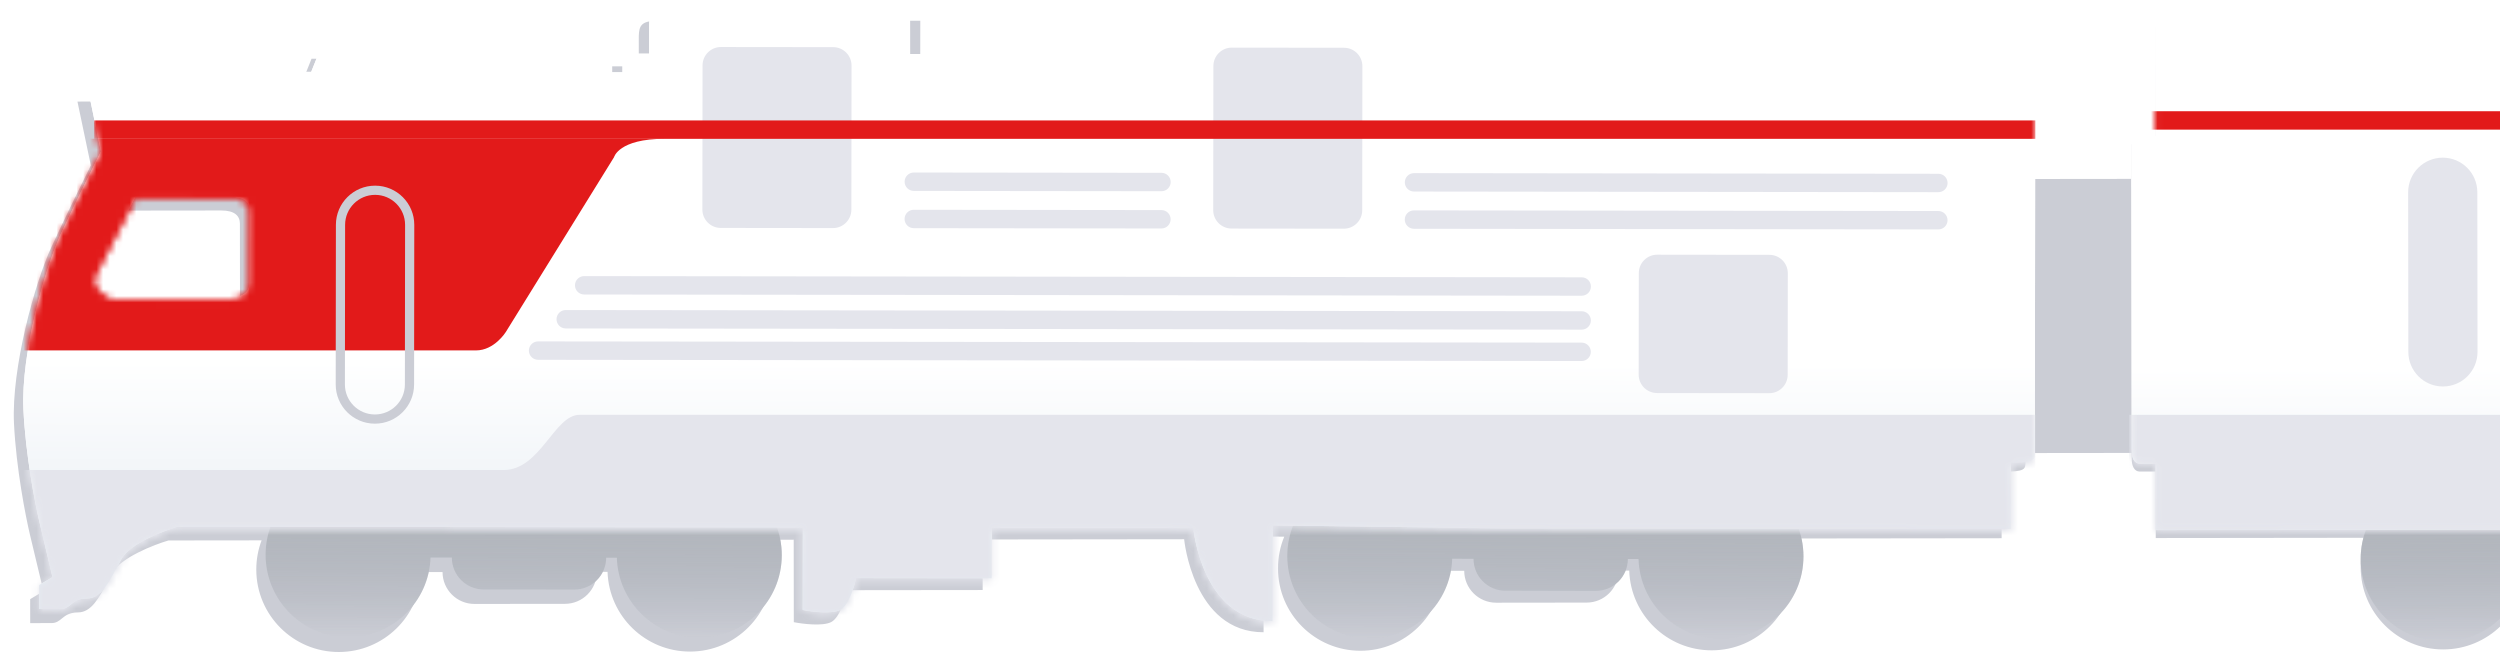 <svg width="376" height="101" viewBox="0 0 376 101" fill="none" xmlns="http://www.w3.org/2000/svg">
<g filter="url(#filter0_d)">
<path fill-rule="evenodd" clip-rule="evenodd" d="M937.268 77.375C937.931 74.573 939.337 67.288 939.648 60.565C940.038 52.161 936.421 39.361 934.014 34.161C932.088 30.002 929.2 24.163 927.997 21.764L929.986 12.158L918.381 12.172C916.379 11.374 911.896 9.779 909.975 9.781L896.369 9.798L894.764 5.798L852.347 5.85L852.352 9.851L849.551 9.855L849.547 7.053L845.546 7.058L845.541 3.057C845.539 1.456 845.537 0.256 843.136 0.258L812.724 0.296C810.323 0.298 809.925 1.9 809.926 3.1L809.931 7.102L804.729 7.108L804.721 0.305L642.656 0.503C642.373 0.503 642.09 0.499 641.81 0.495C639.318 0.463 637.054 0.433 637.057 3.311L637.085 25.72L621.479 25.739L621.459 9.332L619.058 9.335L619.051 3.733C619.049 2.532 618.648 1.732 616.648 1.735L497.8 1.88C495.934 2.816 492.201 4.768 492.202 5.088C492.202 5.408 484.732 5.23 480.997 5.101L481 7.102L451.788 7.138L451.786 5.137C451.784 3.936 450.982 2.737 449.382 2.739L415.768 2.78C414.891 2.781 414.495 2.781 414.316 2.979C414.168 3.142 414.168 3.439 414.169 3.982L414.174 7.984C390.431 8.146 342.546 8.471 340.945 8.473C339.345 8.475 330.936 4.217 326.932 2.088L324.131 2.091L324.152 19.698L320.551 19.702L320.608 66.921C320.61 68.122 321.011 68.922 321.811 68.921L324.212 68.918L324.224 78.922L355.84 78.883C355.322 80.252 355.04 81.736 355.042 83.286C355.05 90.137 360.611 95.684 367.462 95.676C374.179 95.668 379.643 90.322 379.846 83.656L383.053 83.652C383.057 86.304 385.209 88.451 387.861 88.448L401.467 88.432C404.119 88.428 406.266 86.276 406.263 83.624L407.87 83.622C408.089 90.287 413.566 95.62 420.283 95.612C427.134 95.603 432.681 90.043 432.673 83.191C432.671 81.641 432.385 80.158 431.864 78.791L436.269 78.785L436.286 92.791L440.288 92.786C441.888 92.784 443.088 91.982 443.086 90.782L443.082 87.581L465.491 87.553L465.48 78.35L495.092 78.314C496.565 82.98 499.911 92.313 501.512 92.311L505.913 92.306L505.896 78.3L509.661 78.296C509.042 79.773 508.701 81.396 508.703 83.099C508.712 89.95 514.272 95.497 521.123 95.489C527.841 95.48 533.304 90.135 533.507 83.469L536.715 83.465C536.718 86.117 538.871 88.264 541.523 88.261L555.128 88.244C557.78 88.241 559.927 86.088 559.924 83.436L561.531 83.434C561.75 90.1 567.227 95.432 573.944 95.424C580.795 95.416 586.343 89.855 586.334 83.004C586.332 81.302 585.987 79.68 585.365 78.204L617.141 78.165L617.529 68.16L620.73 68.156C621.877 68.155 621.791 67.744 621.649 67.07C621.593 66.803 621.528 66.495 621.528 66.155L621.527 65.755L637.133 65.736L637.135 66.936C637.136 68.216 637.137 68.537 640.738 68.532L640.75 78.536L672.767 78.497C672.249 79.866 671.966 81.35 671.968 82.9C671.977 89.751 677.537 95.298 684.388 95.29C691.106 95.282 696.569 89.936 696.772 83.27L698.379 83.268C698.383 85.92 700.535 88.067 703.187 88.064L716.793 88.047C719.445 88.044 721.592 85.892 721.589 83.24L724.796 83.236C725.016 89.901 730.492 95.234 737.21 95.225C744.061 95.217 749.608 89.656 749.599 82.805C749.597 81.117 749.258 79.507 748.645 78.041L751.769 78.001L751.787 92.407C762.416 92.394 763.7 78.386 763.7 78.386L794.012 78.35L794.021 85.953L814.429 85.928C814.697 87.261 815.555 90.088 816.836 90.727C818.117 91.365 821.105 90.988 822.438 90.72L822.423 78.315L826.428 78.31C825.91 79.679 825.628 81.163 825.63 82.713C825.638 89.564 831.199 95.111 838.05 95.103C844.767 95.094 850.231 89.749 850.434 83.083L852.041 83.081C852.044 85.733 854.196 87.88 856.848 87.877L870.454 87.86C873.106 87.857 875.253 85.704 875.25 83.052L878.458 83.049C878.677 89.714 884.153 95.046 890.871 95.038C897.722 95.03 903.269 89.469 903.261 82.618C903.259 81.068 902.973 79.585 902.452 78.218L916.461 78.201C918.729 78.865 923.587 80.753 924.87 82.992C925.149 83.479 925.415 83.977 925.678 84.469L925.68 84.473C926.93 86.809 928.097 88.991 930.079 88.988C931.401 88.987 931.996 89.471 932.53 89.906C932.967 90.262 933.363 90.585 934.083 90.584L937.284 90.58L937.28 86.979L935.277 85.781C935.851 83.379 937.052 78.335 937.268 77.375ZM909.216 43.795L926.023 43.775C927.623 43.773 929.622 41.77 928.819 40.17C928.178 38.891 924.541 31.905 922.803 28.573L908.397 28.59C906.396 28.593 905.597 29.394 905.598 30.595L905.611 40.999C905.612 42.199 905.615 43.8 909.216 43.795ZM304.633 67.341L304.631 66.14L320.607 66.121L320.558 26.105L304.582 26.124L304.555 3.716C304.552 0.838 302.288 0.873 299.795 0.912L299.795 0.912C299.515 0.916 299.232 0.921 298.949 0.921L136.885 1.119L136.893 7.921L131.691 7.928L131.686 3.926C131.685 2.726 131.282 1.125 128.882 1.128L98.469 1.165C96.068 1.168 96.07 2.369 96.072 3.969L96.077 7.971L92.075 7.976L92.079 10.777L89.277 10.78L89.272 6.779L46.856 6.83L45.26 10.834L31.654 10.851C29.734 10.853 25.254 12.459 23.254 13.262L11.649 13.276L13.662 22.877C12.464 25.28 9.59 31.125 7.674 35.289C5.28 40.495 1.694 53.304 2.104 61.707C2.433 68.429 3.855 75.71 4.526 78.511C4.744 79.471 5.957 84.511 6.537 86.912L4.538 88.115L4.542 91.716L7.743 91.712C8.463 91.711 8.858 91.387 9.294 91.031C9.828 90.594 10.421 90.108 11.743 90.106C13.725 90.104 14.887 87.92 16.131 85.581C16.393 85.087 16.659 84.586 16.938 84.098C18.215 81.855 23.068 79.955 25.335 79.286L39.344 79.269C38.827 80.637 38.544 82.121 38.546 83.671C38.554 90.522 44.115 96.07 50.966 96.061C57.683 96.053 63.147 90.707 63.35 84.041L66.558 84.037C66.561 86.689 68.713 88.837 71.365 88.833L84.971 88.817C87.623 88.814 89.77 86.661 89.767 84.009L91.374 84.007C91.593 90.673 97.07 96.005 103.787 95.997C110.638 95.989 116.185 90.428 116.177 83.577C116.175 82.027 115.889 80.543 115.368 79.176L119.373 79.171L119.388 91.576C120.722 91.841 123.71 92.211 124.99 91.569C126.27 90.927 127.12 88.099 127.385 86.764L147.793 86.74L147.784 79.137L178.096 79.1C178.096 79.1 179.414 93.104 190.043 93.091L190.025 78.685L193.15 78.718C192.541 80.186 192.205 81.796 192.207 83.484C192.216 90.335 197.776 95.882 204.627 95.874C211.345 95.866 216.808 90.52 217.011 83.854L220.219 83.85C220.222 86.502 222.375 88.65 225.027 88.647L238.632 88.63C241.284 88.627 243.431 86.474 243.428 83.822L245.035 83.82C245.254 90.486 250.731 95.818 257.448 95.81C264.299 95.802 269.847 90.241 269.838 83.39C269.836 81.84 269.55 80.356 269.029 78.989L301.045 78.95L301.033 68.946C304.635 68.942 304.634 68.621 304.633 67.341ZM15.69 44.884L32.496 44.863C36.098 44.859 36.096 43.258 36.094 42.058L36.082 31.654C36.08 30.453 35.279 29.654 33.278 29.656L18.872 29.674C17.142 33.01 13.523 40.004 12.884 41.286C12.086 42.887 14.089 44.886 15.69 44.884Z" fill="#CBCDD5"/>
</g>
<path d="M304.553 26.923L320.559 26.904L320.608 66.92L304.602 66.939L304.553 26.923Z" fill="#CBCDD5"/>
<path fill-rule="evenodd" clip-rule="evenodd" d="M205.998 96.026C199.147 96.018 193.6 90.457 193.608 83.606C193.617 76.755 199.177 71.208 206.028 71.216C209.271 71.22 212.222 72.468 214.429 74.508L214.429 74.428L250.529 74.472C252.731 72.485 255.65 71.277 258.85 71.281C265.701 71.289 271.248 76.85 271.239 83.701C271.231 90.552 265.67 96.099 258.819 96.091C252.102 96.083 246.638 90.737 246.435 84.071L244.828 84.069C244.828 84.069 244.828 84.069 244.828 84.069C244.825 86.721 242.673 88.868 240.021 88.865L226.415 88.848C223.763 88.845 221.616 86.693 221.619 84.041C221.619 84.04 221.619 84.04 221.619 84.04L218.411 84.037C218.192 90.702 212.715 96.035 205.998 96.026Z" fill="#CBCDD5"/>
<path fill-rule="evenodd" clip-rule="evenodd" d="M205.998 96.026C199.147 96.018 193.6 90.457 193.608 83.606C193.617 76.755 199.177 71.208 206.028 71.216C209.271 71.22 212.222 72.468 214.429 74.508L214.429 74.428L250.529 74.472C252.731 72.485 255.65 71.277 258.85 71.281C265.701 71.289 271.248 76.85 271.239 83.701C271.231 90.552 265.67 96.099 258.819 96.091C252.102 96.083 246.638 90.737 246.435 84.071L244.828 84.069C244.828 84.069 244.828 84.069 244.828 84.069C244.825 86.721 242.673 88.868 240.021 88.865L226.415 88.848C223.763 88.845 221.616 86.693 221.619 84.041C221.619 84.04 221.619 84.04 221.619 84.04L218.411 84.037C218.192 90.702 212.715 96.035 205.998 96.026Z" fill="url(#paint0_linear)"/>
<path fill-rule="evenodd" clip-rule="evenodd" d="M52.337 95.838C45.486 95.829 39.939 90.269 39.947 83.417C39.956 76.566 45.516 71.019 52.367 71.028C55.61 71.031 58.56 72.279 60.768 74.319L60.768 74.239L96.868 74.283C99.07 72.296 101.989 71.088 105.188 71.092C112.04 71.1 117.587 76.661 117.578 83.512C117.57 90.363 112.009 95.91 105.158 95.902C98.441 95.894 92.977 90.548 92.774 83.882L91.167 83.88C91.167 83.88 91.167 83.88 91.167 83.88C91.164 86.532 89.011 88.679 86.359 88.676L72.754 88.659C70.102 88.656 67.955 86.504 67.958 83.852C67.958 83.852 67.958 83.852 67.958 83.852L64.75 83.848C64.531 90.513 59.054 95.846 52.337 95.838Z" fill="#CBCDD5"/>
<path fill-rule="evenodd" clip-rule="evenodd" d="M52.337 95.838C45.486 95.829 39.939 90.269 39.947 83.417C39.956 76.566 45.516 71.019 52.367 71.028C55.61 71.031 58.56 72.279 60.768 74.319L60.768 74.239L96.868 74.283C99.07 72.296 101.989 71.088 105.188 71.092C112.04 71.1 117.587 76.661 117.578 83.512C117.57 90.363 112.009 95.91 105.158 95.902C98.441 95.894 92.977 90.548 92.774 83.882L91.167 83.88C91.167 83.88 91.167 83.88 91.167 83.88C91.164 86.532 89.011 88.679 86.359 88.676L72.754 88.659C70.102 88.656 67.955 86.504 67.958 83.852C67.958 83.852 67.958 83.852 67.958 83.852L64.75 83.848C64.531 90.513 59.054 95.846 52.337 95.838Z" fill="url(#paint1_linear)"/>
<path fill-rule="evenodd" clip-rule="evenodd" d="M5.905 78.39C5.241 75.588 3.836 68.303 3.524 61.58C3.134 53.176 6.751 40.376 9.159 35.176C11.085 31.017 13.973 25.178 15.176 22.779L13.187 13.172L24.792 13.187C26.793 12.389 31.277 10.793 33.198 10.796L44.803 10.81L46.803 10.812L48.409 6.813L90.826 6.864L90.821 10.866L93.622 10.869L93.626 8.068L97.627 8.073L97.632 4.072C97.634 2.471 97.635 1.27 100.036 1.273L130.449 1.31C132.849 1.313 133.248 2.914 133.246 4.115L133.241 8.117L138.443 8.123L138.452 1.32L178.868 1.369L300.517 1.517C300.799 1.518 301.082 1.514 301.363 1.51C303.855 1.477 306.119 1.448 306.115 4.325L306.038 67.951C306.036 69.231 306.036 69.552 302.434 69.547L302.422 79.551L277.712 79.521L225.792 79.458L191.403 79.016L191.386 93.422C180.757 93.409 179.473 79.401 179.473 79.401L149.161 79.365L149.152 86.968L128.744 86.943C128.475 88.276 127.618 91.103 126.337 91.742C125.055 92.38 122.068 92.003 120.735 91.735L120.75 79.33L26.712 79.216C24.444 79.88 19.586 81.768 18.303 84.007C18.023 84.495 17.756 84.995 17.492 85.488C16.243 87.824 15.076 90.006 13.094 90.003C11.772 90.002 11.177 90.486 10.642 90.921C10.206 91.277 9.809 91.6 9.09 91.599L5.889 91.595L5.893 87.994L7.895 86.796C7.322 84.394 6.12 79.35 5.905 78.39ZM33.957 44.81L17.15 44.79C15.55 44.788 13.551 42.785 14.353 41.185C14.995 39.905 18.632 32.92 20.37 29.588L34.776 29.605C36.776 29.608 37.576 30.409 37.574 31.61L37.562 42.014C37.56 43.214 37.558 44.815 33.957 44.81Z" fill="white"/>
<path fill-rule="evenodd" clip-rule="evenodd" d="M5.905 78.39C5.241 75.588 3.836 68.303 3.524 61.58C3.134 53.176 6.751 40.376 9.159 35.176C11.085 31.017 13.973 25.178 15.176 22.779L13.187 13.172L24.792 13.187C26.793 12.389 31.277 10.793 33.198 10.796L44.803 10.81L46.803 10.812L48.409 6.813L90.826 6.864L90.821 10.866L93.622 10.869L93.626 8.068L97.627 8.073L97.632 4.072C97.634 2.471 97.635 1.27 100.036 1.273L130.449 1.31C132.849 1.313 133.248 2.914 133.246 4.115L133.241 8.117L138.443 8.123L138.452 1.32L178.868 1.369L300.517 1.517C300.799 1.518 301.082 1.514 301.363 1.51C303.855 1.477 306.119 1.448 306.115 4.325L306.038 67.951C306.036 69.231 306.036 69.552 302.434 69.547L302.422 79.551L277.712 79.521L225.792 79.458L191.403 79.016L191.386 93.422C180.757 93.409 179.473 79.401 179.473 79.401L149.161 79.365L149.152 86.968L128.744 86.943C128.475 88.276 127.618 91.103 126.337 91.742C125.055 92.38 122.068 92.003 120.735 91.735L120.75 79.33L26.712 79.216C24.444 79.88 19.586 81.768 18.303 84.007C18.023 84.495 17.756 84.995 17.492 85.488C16.243 87.824 15.076 90.006 13.094 90.003C11.772 90.002 11.177 90.486 10.642 90.921C10.206 91.277 9.809 91.6 9.09 91.599L5.889 91.595L5.893 87.994L7.895 86.796C7.322 84.394 6.12 79.35 5.905 78.39ZM33.957 44.81L17.15 44.79C15.55 44.788 13.551 42.785 14.353 41.185C14.995 39.905 18.632 32.92 20.37 29.588L34.776 29.605C36.776 29.608 37.576 30.409 37.574 31.61L37.562 42.014C37.56 43.214 37.558 44.815 33.957 44.81Z" fill="url(#paint2_linear)"/>
<mask id="mask0" mask-type="alpha" maskUnits="userSpaceOnUse" x="3" y="1" width="304" height="93">
<path fill-rule="evenodd" clip-rule="evenodd" d="M5.908 78.625C5.245 75.823 3.839 68.538 3.528 61.815C3.138 53.411 6.755 40.611 9.162 35.411C11.088 31.252 13.976 25.413 15.179 23.014L13.19 13.407L24.795 13.421C26.797 12.624 31.28 11.028 33.201 11.031L46.807 11.047L48.412 7.048L90.829 7.099L90.824 11.101L93.626 11.104L93.629 8.303L97.63 8.308L97.635 4.306C97.637 2.706 97.639 1.505 100.04 1.508L130.452 1.545C132.853 1.548 133.251 3.149 133.25 4.35L133.245 8.351L138.447 8.358L138.455 1.555L300.52 1.752C300.803 1.753 301.086 1.749 301.366 1.745C303.858 1.712 306.122 1.682 306.119 4.56L306.041 68.186C306.04 69.466 306.039 69.787 302.438 69.782L302.426 79.786L225.795 79.693L191.407 79.251L191.389 93.656C180.76 93.644 179.477 79.636 179.477 79.636L149.164 79.6L149.155 87.203L128.747 87.178C128.479 88.511 127.621 91.338 126.34 91.977C125.059 92.615 122.071 92.238 120.738 91.97L120.753 79.565L26.715 79.45C24.447 80.115 19.589 82.003 18.306 84.242C18.027 84.73 17.759 85.23 17.496 85.723C16.246 88.059 15.079 90.241 13.097 90.238C11.775 90.237 11.18 90.721 10.646 91.156C10.209 91.512 9.813 91.835 9.093 91.834L5.892 91.83L5.896 88.229L7.899 87.031C7.325 84.629 6.123 79.585 5.908 78.625ZM33.96 45.045L17.153 45.025C15.553 45.023 13.554 43.02 14.357 41.42C14.998 40.14 18.635 33.155 20.373 29.823L34.779 29.84C36.78 29.843 37.579 30.644 37.578 31.845L37.565 42.249C37.564 43.449 37.562 45.05 33.96 45.045Z" fill="white"/>
<path fill-rule="evenodd" clip-rule="evenodd" d="M5.908 78.625C5.245 75.823 3.839 68.538 3.528 61.815C3.138 53.411 6.755 40.611 9.162 35.411C11.088 31.252 13.976 25.413 15.179 23.014L13.19 13.407L24.795 13.421C26.797 12.624 31.28 11.028 33.201 11.031L46.807 11.047L48.412 7.048L90.829 7.099L90.824 11.101L93.626 11.104L93.629 8.303L97.63 8.308L97.635 4.306C97.637 2.706 97.639 1.505 100.04 1.508L130.452 1.545C132.853 1.548 133.251 3.149 133.25 4.35L133.245 8.351L138.447 8.358L138.455 1.555L300.52 1.752C300.803 1.753 301.086 1.749 301.366 1.745C303.858 1.712 306.122 1.682 306.119 4.56L306.041 68.186C306.04 69.466 306.039 69.787 302.438 69.782L302.426 79.786L225.795 79.693L191.407 79.251L191.389 93.656C180.76 93.644 179.477 79.636 179.477 79.636L149.164 79.6L149.155 87.203L128.747 87.178C128.479 88.511 127.621 91.338 126.34 91.977C125.059 92.615 122.071 92.238 120.738 91.97L120.753 79.565L26.715 79.45C24.447 80.115 19.589 82.003 18.306 84.242C18.027 84.73 17.759 85.23 17.496 85.723C16.246 88.059 15.079 90.241 13.097 90.238C11.775 90.237 11.18 90.721 10.646 91.156C10.209 91.512 9.813 91.835 9.093 91.834L5.892 91.83L5.896 88.229L7.899 87.031C7.325 84.629 6.123 79.585 5.908 78.625ZM33.96 45.045L17.153 45.025C15.553 45.023 13.554 43.02 14.357 41.42C14.998 40.14 18.635 33.155 20.373 29.823L34.779 29.84C36.78 29.843 37.579 30.644 37.578 31.845L37.565 42.249C37.564 43.449 37.562 45.05 33.96 45.045Z" fill="url(#paint3_linear)"/>
</mask>
<g mask="url(#mask0)">
<path d="M306.119 62.39C306.119 62.39 90.963 62.39 87.158 62.39C83.353 62.39 81.277 70.692 75.743 70.692C70.208 70.692 3.102 70.692 3.102 70.692L3.102 109.433L306.119 109.433L306.119 62.39Z" fill="#E4E5EC"/>
<path d="M204.903 9.955C204.905 8.427 203.668 7.186 202.139 7.184L185.265 7.164C183.737 7.162 182.496 8.399 182.494 9.928L182.468 31.604C182.466 33.132 183.704 34.373 185.232 34.375L202.106 34.395C203.635 34.397 204.875 33.16 204.877 31.631L204.903 9.955Z" fill="#E4E5EC"/>
<path d="M128.072 9.862C128.074 8.334 126.837 7.093 125.308 7.091L108.434 7.071C106.906 7.069 105.665 8.306 105.663 9.835L105.637 31.511C105.635 33.039 106.872 34.28 108.401 34.282L125.275 34.302C126.803 34.304 128.044 33.067 128.046 31.538L128.072 9.862Z" fill="#E4E5EC"/>
<path d="M99.956 20.878C106.875 20.878 -6.584 20.878 -6.584 20.878L-6.584 52.702C-6.584 52.702 68.824 52.702 71.592 52.702C74.359 52.702 76.072 49.935 76.072 49.935L92.346 23.646C92.346 23.646 93.038 20.878 99.956 20.878Z" fill="#E21A1A"/>
<path d="M306.119 18.113L14.171 18.113L14.171 20.881L306.119 20.881L306.119 18.113Z" fill="#E21A1A"/>
</g>
<path d="M268.886 41.098C268.888 39.569 267.65 38.329 266.122 38.327L249.247 38.306C247.719 38.304 246.479 39.542 246.477 41.07L246.458 56.344C246.456 57.872 247.694 59.113 249.222 59.115L266.096 59.135C267.625 59.137 268.865 57.9 268.867 56.371L268.886 41.098Z" fill="#E4E5EC"/>
<path fill-rule="evenodd" clip-rule="evenodd" d="M62.308 33.825C62.312 30.57 59.676 27.927 56.421 27.924C53.166 27.92 50.524 30.555 50.52 33.81L50.491 57.82C50.487 61.075 53.123 63.717 56.378 63.721C59.633 63.725 62.275 61.089 62.279 57.834L62.308 33.825ZM56.42 29.307C58.911 29.31 60.928 31.332 60.925 33.823L60.895 57.833C60.892 60.324 58.87 62.34 56.38 62.337C53.889 62.334 51.872 60.312 51.875 57.822L51.904 33.812C51.907 31.321 53.929 29.304 56.42 29.307Z" fill="#CBCDD5"/>
<path fill-rule="evenodd" clip-rule="evenodd" d="M239.259 52.915C239.26 52.151 238.641 51.531 237.877 51.53L80.928 51.347C80.164 51.346 79.544 51.965 79.543 52.729C79.542 53.493 80.161 54.114 80.925 54.114L237.874 54.297C238.638 54.298 239.258 53.679 239.259 52.915Z" fill="#E4E5EC"/>
<path fill-rule="evenodd" clip-rule="evenodd" d="M239.266 48.198C239.267 47.434 238.648 46.814 237.884 46.813L85.086 46.63C84.322 46.629 83.702 47.248 83.701 48.012C83.7 48.776 84.319 49.397 85.083 49.398L237.881 49.58C238.645 49.581 239.265 48.962 239.266 48.198Z" fill="#E4E5EC"/>
<path fill-rule="evenodd" clip-rule="evenodd" d="M239.274 43.095C239.275 42.331 238.656 41.71 237.892 41.709L87.861 41.527C87.097 41.526 86.477 42.145 86.475 42.909C86.475 43.673 87.093 44.293 87.858 44.294L237.888 44.477C238.652 44.478 239.273 43.859 239.274 43.095Z" fill="#E4E5EC"/>
<path fill-rule="evenodd" clip-rule="evenodd" d="M292.91 33.122C292.911 32.358 292.292 31.738 291.528 31.737L212.663 31.641C211.898 31.64 211.278 32.259 211.277 33.023C211.276 33.787 211.895 34.407 212.659 34.408L291.525 34.504C292.289 34.505 292.909 33.886 292.91 33.122Z" fill="#E4E5EC"/>
<path fill-rule="evenodd" clip-rule="evenodd" d="M292.916 27.522C292.917 26.758 292.299 26.137 291.535 26.136L212.669 26.04C211.905 26.039 211.285 26.658 211.284 27.422C211.283 28.186 211.902 28.807 212.666 28.808L291.531 28.904C292.295 28.904 292.916 28.286 292.916 27.522Z" fill="#E4E5EC"/>
<path fill-rule="evenodd" clip-rule="evenodd" d="M176.063 32.981C176.064 32.217 175.445 31.597 174.681 31.596L137.433 31.55C136.668 31.549 136.048 32.168 136.047 32.932C136.046 33.697 136.665 34.317 137.429 34.318L174.678 34.363C175.442 34.364 176.062 33.745 176.063 32.981Z" fill="#E4E5EC"/>
<path fill-rule="evenodd" clip-rule="evenodd" d="M176.07 27.378C176.071 26.613 175.453 25.993 174.688 25.992L137.44 25.947C136.676 25.946 136.055 26.565 136.054 27.329C136.053 28.093 136.672 28.713 137.436 28.714L174.685 28.759C175.449 28.76 176.069 28.142 176.07 27.378Z" fill="#E4E5EC"/>
<path fill-rule="evenodd" clip-rule="evenodd" d="M420.284 96.411C413.567 96.419 408.09 91.087 407.871 84.421L406.264 84.423C406.264 84.423 406.264 84.423 406.264 84.423C406.267 87.075 404.12 89.228 401.468 89.231L387.862 89.247C385.21 89.251 383.058 87.103 383.054 84.451C383.054 84.451 383.054 84.451 383.054 84.451L379.847 84.455C379.644 91.121 374.18 96.467 367.463 96.475C360.612 96.484 355.051 90.936 355.043 84.085C355.034 77.234 360.581 71.674 367.433 71.665C370.675 71.661 373.629 72.902 375.841 74.936L375.841 74.856L411.94 74.812C414.138 72.82 417.054 71.605 420.254 71.601C427.105 71.593 432.665 77.14 432.674 83.991C432.682 90.842 427.135 96.403 420.284 96.411Z" fill="#CBCDD5"/>
<path fill-rule="evenodd" clip-rule="evenodd" d="M420.284 96.411C413.567 96.419 408.09 91.087 407.871 84.421L406.264 84.423C406.264 84.423 406.264 84.423 406.264 84.423C406.267 87.075 404.12 89.228 401.468 89.231L387.862 89.247C385.21 89.251 383.058 87.103 383.054 84.451C383.054 84.451 383.054 84.451 383.054 84.451L379.847 84.455C379.644 91.121 374.18 96.467 367.463 96.475C360.612 96.484 355.051 90.936 355.043 84.085C355.034 77.234 360.581 71.674 367.433 71.665C370.675 71.661 373.629 72.902 375.841 74.936L375.841 74.856L411.94 74.812C414.138 72.82 417.054 71.605 420.254 71.601C427.105 71.593 432.665 77.14 432.674 83.991C432.682 90.842 427.135 96.403 420.284 96.411Z" fill="url(#paint4_linear)"/>
<path d="M326.933 2.887L324.132 2.89L324.153 20.497L320.552 20.502L320.609 67.721C320.611 68.921 321.012 69.721 321.812 69.72L324.213 69.717L324.226 79.721L436.27 79.585L436.287 93.59L440.289 93.585C441.89 93.583 443.089 92.782 443.088 91.581L443.084 88.38L465.493 88.353L465.482 79.149L495.093 79.113C496.566 83.779 499.912 93.112 501.513 93.111L505.915 93.105L505.898 79.1L617.142 78.964L617.53 68.96L620.732 68.956C622.332 68.954 621.531 68.154 621.529 66.954L621.46 10.131L619.059 10.134L619.052 4.532C619.051 3.332 618.65 2.532 616.649 2.534L497.801 2.679C495.935 3.615 492.203 5.567 492.203 5.887C492.204 6.207 484.734 6.029 480.999 5.901L481.001 7.901L451.789 7.937L451.787 5.936C451.785 4.736 450.984 3.536 449.383 3.538L415.77 3.579C414.169 3.581 414.169 3.581 414.17 4.781L414.175 8.783C390.433 8.945 342.547 9.27 340.946 9.272C339.346 9.274 330.937 5.016 326.933 2.887Z" fill="white"/>
<path d="M326.933 2.887L324.132 2.89L324.153 20.497L320.552 20.502L320.609 67.721C320.611 68.921 321.012 69.721 321.812 69.72L324.213 69.717L324.226 79.721L436.27 79.585L436.287 93.59L440.289 93.585C441.89 93.583 443.089 92.782 443.088 91.581L443.084 88.38L465.493 88.353L465.482 79.149L495.093 79.113C496.566 83.779 499.912 93.112 501.513 93.111L505.915 93.105L505.898 79.1L617.142 78.964L617.53 68.96L620.732 68.956C622.332 68.954 621.531 68.154 621.529 66.954L621.46 10.131L619.059 10.134L619.052 4.532C619.051 3.332 618.65 2.532 616.649 2.534L497.801 2.679C495.935 3.615 492.203 5.567 492.203 5.887C492.204 6.207 484.734 6.029 480.999 5.901L481.001 7.901L451.789 7.937L451.787 5.936C451.785 4.736 450.984 3.536 449.383 3.538L415.77 3.579C414.169 3.581 414.169 3.581 414.17 4.781L414.175 8.783C390.433 8.945 342.547 9.27 340.946 9.272C339.346 9.274 330.937 5.016 326.933 2.887Z" fill="url(#paint5_linear)"/>
<mask id="mask1" mask-type="alpha" maskUnits="userSpaceOnUse" x="320" y="2" width="302" height="92">
<path d="M326.933 2.887L324.132 2.89L324.153 20.497L320.552 20.502L320.609 67.721C320.611 68.921 321.012 69.721 321.812 69.72L324.213 69.717L324.226 79.721L436.27 79.585L436.287 93.59L440.289 93.585C441.89 93.583 443.089 92.782 443.088 91.581L443.084 88.38L465.493 88.353L465.482 79.149L495.093 79.113C496.566 83.779 499.912 93.112 501.513 93.111L505.915 93.105L505.898 79.1L617.142 78.964L617.53 68.96L620.732 68.956C622.332 68.954 621.531 68.154 621.529 66.954L621.46 10.131L619.059 10.134L619.052 4.532C619.051 3.332 618.65 2.532 616.649 2.534L497.801 2.679C495.935 3.615 492.203 5.567 492.203 5.887C492.204 6.207 484.734 6.029 480.999 5.901L481.001 7.901L451.789 7.937L451.787 5.936C451.785 4.736 450.984 3.536 449.383 3.538L415.77 3.579C414.169 3.581 414.169 3.581 414.17 4.781L414.175 8.783C390.433 8.945 342.547 9.27 340.946 9.272C339.346 9.274 330.937 5.016 326.933 2.887Z" fill="white"/>
<path d="M326.933 2.887L324.132 2.89L324.153 20.497L320.552 20.502L320.609 67.721C320.611 68.921 321.012 69.721 321.812 69.72L324.213 69.717L324.226 79.721L436.27 79.585L436.287 93.59L440.289 93.585C441.89 93.583 443.089 92.782 443.088 91.581L443.084 88.38L465.493 88.353L465.482 79.149L495.093 79.113C496.566 83.779 499.912 93.112 501.513 93.111L505.915 93.105L505.898 79.1L617.142 78.964L617.53 68.96L620.732 68.956C622.332 68.954 621.531 68.154 621.529 66.954L621.46 10.131L619.059 10.134L619.052 4.532C619.051 3.332 618.65 2.532 616.649 2.534L497.801 2.679C495.935 3.615 492.203 5.567 492.203 5.887C492.204 6.207 484.734 6.029 480.999 5.901L481.001 7.901L451.789 7.937L451.787 5.936C451.785 4.736 450.984 3.536 449.383 3.538L415.77 3.579C414.169 3.581 414.169 3.581 414.17 4.781L414.175 8.783C390.433 8.945 342.547 9.27 340.946 9.272C339.346 9.274 330.937 5.016 326.933 2.887Z" fill="url(#paint6_linear)"/>
</mask>
<g mask="url(#mask1)">
<path d="M320.238 62.39L621.871 62.39L621.871 83.144L320.238 83.144L320.238 62.39Z" fill="#E4E5EC"/>
<path d="M637.091 16.729L305.017 16.729L305.017 19.497L637.091 19.497L637.091 16.729Z" fill="#E21A1A"/>
</g>
<path d="M372.59 28.909C372.587 26.036 370.255 23.71 367.382 23.713C364.509 23.717 362.182 26.048 362.186 28.922L362.215 52.931C362.219 55.804 364.55 58.13 367.423 58.127C370.297 58.123 372.623 55.791 372.619 52.918L372.59 28.909Z" fill="#E4E5EC"/>
<defs>
<filter id="filter0_d" x="0.072" y="0.258" width="941.606" height="99.803" filterUnits="userSpaceOnUse" color-interpolation-filters="sRGB">
<feFlood flood-opacity="0" result="BackgroundImageFix"/>
<feColorMatrix in="SourceAlpha" type="matrix" values="0 0 0 0 0 0 0 0 0 0 0 0 0 0 0 0 0 0 127 0"/>
<feOffset dy="2"/>
<feGaussianBlur stdDeviation="1"/>
<feColorMatrix type="matrix" values="0 0 0 0 0.475 0 0 0 0 0.475 0 0 0 0 0.475 0 0 0 0.25 0"/>
<feBlend mode="normal" in2="BackgroundImageFix" result="effect1_dropShadow"/>
<feBlend mode="normal" in="SourceGraphic" in2="effect1_dropShadow" result="shape"/>
</filter>
<linearGradient id="paint0_linear" x1="232.439" y1="71.249" x2="232.409" y2="96.059" gradientUnits="userSpaceOnUse">
<stop stop-color="#B7BBBF"/>
<stop offset="1" stop-color="#858C95" stop-opacity="0"/>
</linearGradient>
<linearGradient id="paint1_linear" x1="78.778" y1="71.06" x2="78.748" y2="95.87" gradientUnits="userSpaceOnUse">
<stop stop-color="#B7BBBF"/>
<stop offset="1" stop-color="#858C95" stop-opacity="0"/>
</linearGradient>
<linearGradient id="paint2_linear" x1="154.843" y1="1.324" x2="154.731" y2="93.377" gradientUnits="userSpaceOnUse">
<stop offset="0.578" stop-color="white"/>
<stop offset="0.953" stop-color="#E4EBF2"/>
</linearGradient>
<linearGradient id="paint3_linear" x1="154.846" y1="1.559" x2="154.734" y2="93.612" gradientUnits="userSpaceOnUse">
<stop offset="0.578" stop-color="white"/>
<stop offset="0.953" stop-color="#E4EBF2"/>
</linearGradient>
<linearGradient id="paint4_linear" x1="393.843" y1="71.633" x2="393.873" y2="96.443" gradientUnits="userSpaceOnUse">
<stop stop-color="#B7BBBF"/>
<stop offset="1" stop-color="#858C95" stop-opacity="0"/>
</linearGradient>
<linearGradient id="paint5_linear" x1="471.091" y1="2.711" x2="471.201" y2="93.548" gradientUnits="userSpaceOnUse">
<stop offset="0.578" stop-color="white"/>
<stop offset="0.953" stop-color="#E4EBF2"/>
</linearGradient>
<linearGradient id="paint6_linear" x1="471.091" y1="2.711" x2="471.201" y2="93.548" gradientUnits="userSpaceOnUse">
<stop offset="0.578" stop-color="white"/>
<stop offset="0.953" stop-color="#E4EBF2"/>
</linearGradient>
</defs>
</svg>
